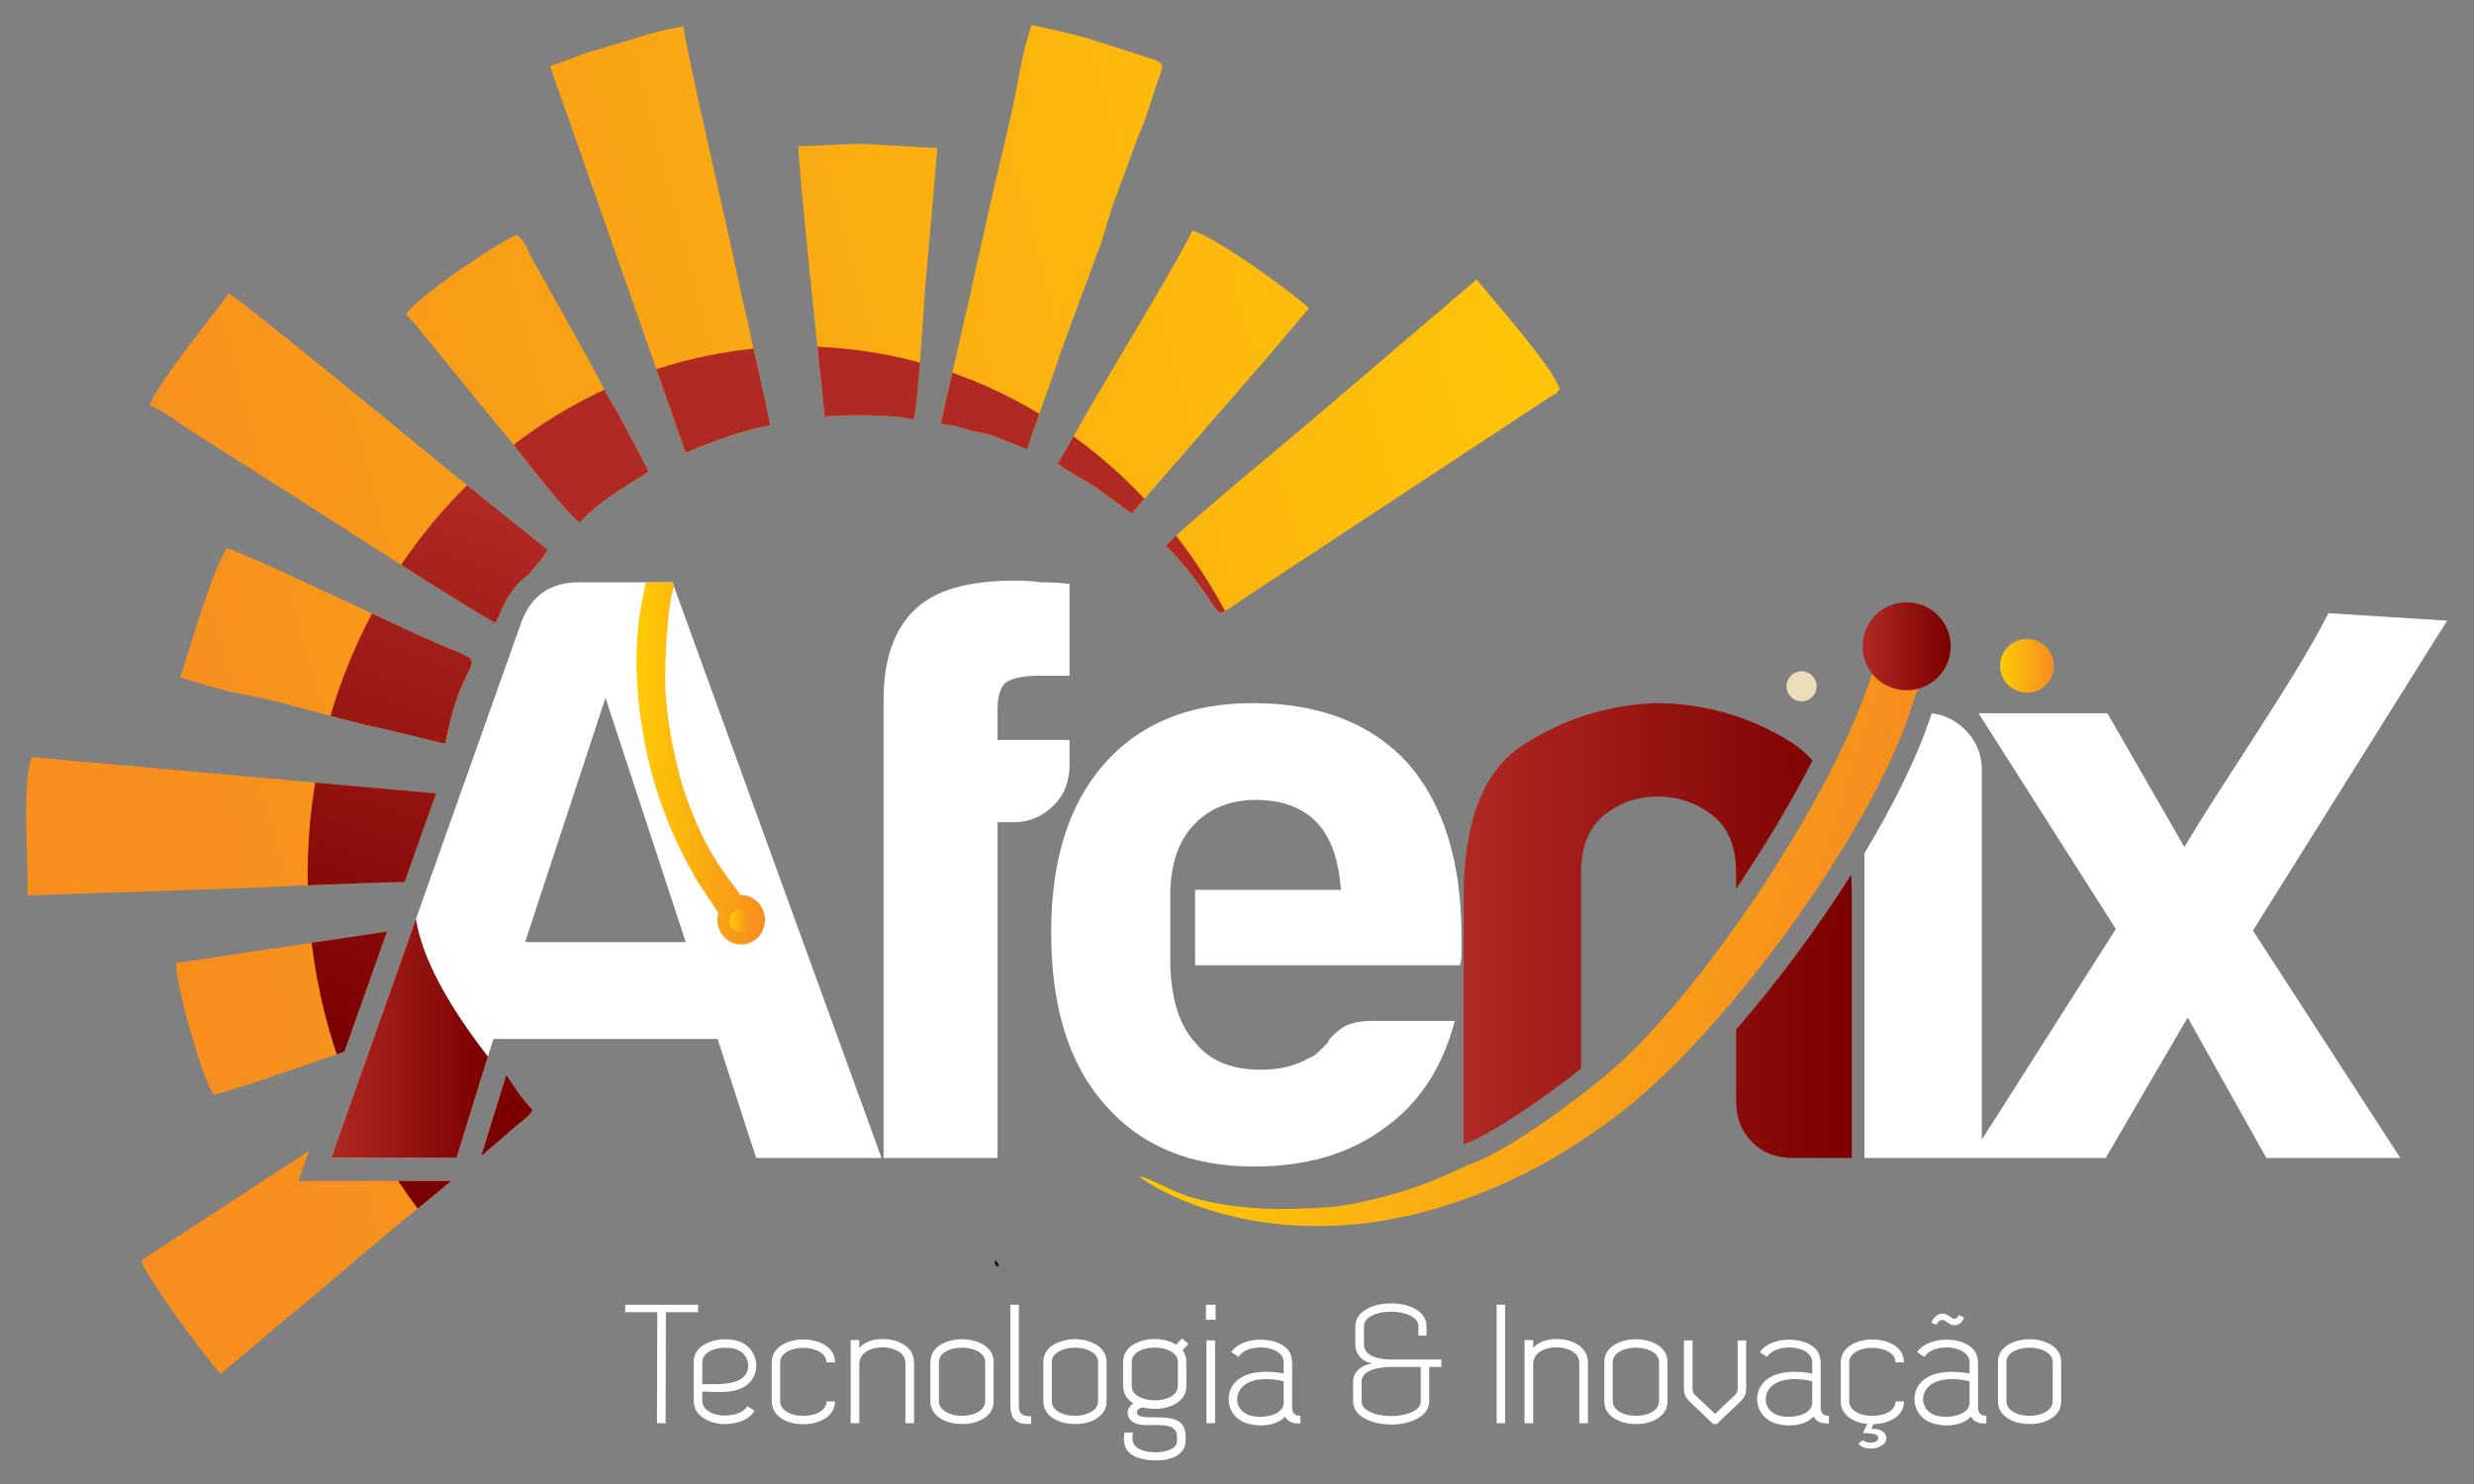 <?xml version="1.0" encoding="UTF-8"?>
<!DOCTYPE svg PUBLIC "-//W3C//DTD SVG 1.1//EN" "http://www.w3.org/Graphics/SVG/1.1/DTD/svg11.dtd">
<!-- Creator: CorelDRAW -->
<svg xmlns="http://www.w3.org/2000/svg" xml:space="preserve" width="205mm" height="123mm" version="1.1" style="shape-rendering:geometricPrecision; text-rendering:geometricPrecision; image-rendering:optimizeQuality; fill-rule:evenodd; clip-rule:evenodd"
viewBox="0 0 20500 12300"
 xmlns:xlink="http://www.w3.org/1999/xlink"
 xmlns:xodm="http://www.corel.com/coreldraw/odm/2003">
 <rect x="0" y="0" width="20500" height="12300" fill="#808080" stroke="none"/>
 <defs>
  <style type="text/css">
   <![CDATA[
    .fil2 {fill:none}
    .fil5 {fill:none;fill-rule:nonzero}
    .fil12 {fill:#EDDCB9}
    .fil9 {fill:#0D0D0D}
    .fil3 {fill:white;fill-rule:nonzero}
    .fil11 {fill:url(#id2)}
    .fil4 {fill:url(#id3)}
    .fil7 {fill:url(#id4)}
    .fil8 {fill:url(#id5)}
    .fil0 {fill:url(#id6)}
    .fil10 {fill:url(#id7);fill-rule:nonzero}
    .fil13 {fill:url(#id8);fill-rule:nonzero}
    .fil6 {fill:url(#id9);fill-rule:nonzero}
    .fil1 {fill:url(#id10);fill-rule:nonzero}
   ]]>
  </style>
    <clipPath id="id0">
     <path d="M8765.9 3842.98l280.95 -492.53c97.87,-169.71 792.48,-1318.44 832.06,-1441.26 218.97,70.57 831.07,515.3 967.7,645.09l-368.99 436.48c-128.78,143.95 -234.9,274.19 -363.69,418.15 -131.58,146.97 -241.41,281.2 -373.09,428.47l-363.22 418.6 -297.65 -217.85c-61.53,-41.1 -270.55,-153.75 -314.07,-195.15zm-2149.32 -2632.61c89.77,7.35 380.23,-24.27 569.58,-16.47l580.74 34.56 -98.25 1132.09c-12.68,142.14 -62.25,1008.1 -97.32,1116.86 -147.29,-43.81 -618.08,-43.24 -737.37,-22.11 -8.83,-49.97 -7.95,-90.41 -13.76,-141.24 -29.64,-264.61 -212.71,-1997.18 -203.62,-2103.69zm-2059.16 -663.66c91.7,-26.09 177.61,-65.27 275.37,-98.83l551.38 -167.66c100.12,-26.69 177.18,-45.04 279.01,-62.97 -3.58,71.5 345.43,1605.21 357.15,1654.59l136.1 626.65c14.44,73.06 31.63,125.42 45.99,198.75 56.47,284.2 128.35,546.93 178,827.71 -183.77,32.57 -365.89,96.72 -539.44,161.77 -56.72,21.24 -110.06,49.04 -159.97,63.35l-1123.59 -3203.36zm5105.9 3977.35c139.59,143.19 221.18,248.53 333.65,407 34.91,49.24 67.55,118.73 114.41,148.75 49.55,-14.14 124.1,-70.96 170.01,-102.09l2470.45 -1627.31c34.62,-22.6 56.54,-36.8 88.92,-58 53.54,-35.04 46.44,-12.08 83.03,-68.99 -63.58,-191.36 -540.32,-721.35 -687.38,-907.38l-1288.67 1099.83c-155.86,138.26 -1230.67,1018.82 -1284.42,1108.19zm-1116.45 -4317.69c-44.02,136.59 -77.36,272.07 -100.16,407 -50.52,295.34 -207.88,913.74 -276.27,1238.27 -29.82,141.48 -63.89,276.42 -90.36,401.95 -30.3,144.05 -63.45,290.23 -94.2,418.65l-190.31 838.56c69.27,16.22 76.46,5.16 165.06,33.11 86.92,27.41 123.24,35.48 187.21,46.37 104.03,17.69 236.17,90.7 363.41,131.71 95.07,-294.95 188.52,-520.83 280.79,-810.88l298.14 -806.22c50.23,-120.91 88.91,-280.51 131.83,-408.04l149.81 -401.63c51.4,-159.47 105.63,-263.59 149.63,-402.02 22.74,-71.43 44.88,-142.99 69.24,-213.89 37.69,-110.36 69.51,-141.16 -9.55,-178.8l-489.93 -157.92c-202.41,-65.23 -362.76,-94.12 -544.34,-136.22zm-5183.81 2404.78c51.48,-123.85 788.83,-620.4 919.24,-663.78 75.24,48.58 106.33,174.72 155.63,246.25l475.1 852.93c93.88,174.68 86.76,186.36 202.63,370.24l259.62 489.53c-40.87,32.43 -102.86,65.35 -156.04,100.2 -52.01,34.01 -95.57,60.7 -144.56,93.86 -57.07,38.44 -233.25,173.8 -267.27,230.32 -81.51,-33.86 -488.05,-564.65 -555.04,-649.19 -56.44,-71.09 -113.62,-134.2 -172.18,-208.1l-536.58 -658.45c-46.63,-54.24 -134.76,-174.17 -180.55,-203.81zm-2121.8 746.49c109.91,45.78 246.15,153.2 352.13,219.59l1070.25 681.48c89.54,59.88 1364.12,877.13 1444,904.7 7.6,-21.92 18.84,-45.9 32.77,-71.24l4.43 -12.47 1.03 -2.65c54.4,-139.88 136.44,-248.03 241.8,-322.24 74.2,-90.29 136.95,-165.21 150.24,-197.24l-654.01 -524.21c-106.66,-88.81 -214.73,-173.2 -323.53,-263.9 -156.2,-130.3 -1585.33,-1303.8 -1668.2,-1338.11 -26.35,63.86 -580.08,722.65 -650.91,926.29zm281.19 2167.62l-28.57 88.7c168,54.14 385.05,119.23 549.11,145.95 229.24,37.72 869.78,230.16 1086.19,268.92l558.34 135.26c33.73,-144.16 60,-289.82 125.93,-448.25 116.46,-279.24 175.61,-228.85 -122.84,-353.63 -378.76,-158.54 -1553.32,-736.24 -1812.19,-819.67 -126,209.88 -271.98,722.19 -355.97,982.72zm-1260.68 749.81l3351.7 300.92 -260.91 734.67c-454.2,7.98 -1343,51.74 -1435.86,54.13l-1486 50.05c-73.1,0.45 -144.86,9.86 -204.92,4.76 18.08,-213.63 -50.64,-875.74 35.99,-1144.53zm1197.68 1706.64l1747.32 -260.5 -353.41 995.16c-483.69,168.16 -973.43,337.72 -1083.34,357.12 -84.24,-106.52 -325.24,-938.75 -310.57,-1091.78zm-289.19 2465.91c37.82,132.59 528.48,804.2 658,937.13 217.81,-172.08 425.9,-364.03 643.7,-537.04l321.07 -269.83c299.34,-262.33 628.6,-527.35 945.43,-789.16l-1265.93 0 89.08 -250.84 -1391.35 909.74zm2818.02 -867.41c90.9,-76.84 179.73,-153.28 265.39,-229.13 58.32,-51.74 121.56,-86.7 159.83,-150.66 -89.61,-92.06 -156.14,-194.39 -217.3,-292.33l-207.92 672.12z"/>
    </clipPath>
    <clipPath id="id1" style="clip-rule:nonzero">
     <path d="M19889.34 9597.83l-1109.95 0 -652 -1164.36 -679.21 1164.36 -1122.97 0 1206.98 -1898.02 -1137.17 -1787.97 1067.36 0 637.8 1108.76c352.48,-593.57 896.62,-1355.48 1193.95,-1938.27l982.74 62.12 -1608.69 2568.38 1221.16 1885zm-3883.15 -3685.26c105.2,11.73 197.56,56.84 277.08,135.34 92.29,92.31 138.44,203.53 138.44,332.51l0 3217.41 -972.69 0 0 -2525.36c248.36,-412.6 446.57,-815.76 557.17,-1159.9zm-6309.1 1463.01l0 624.8c9.46,288.72 78.09,502.9 208.25,642.53 119.52,149.09 300.56,223.64 540.77,223.64 157.39,0 291.11,-33.12 402.32,-98.21 27.23,-8.28 53.26,-24.85 75.74,-48.52 23.66,-22.48 48.52,-48.51 76.92,-76.91 8.28,-27.21 43.78,-65.09 102.94,-111.24 60.35,-46.15 146.73,-69.81 256.78,-69.81l693.42 0c-101.77,388.12 -295.83,683.96 -582.19,887.48 -286.36,213 -647.27,319.49 -1081.54,319.49 -526.57,0 -939.55,-171.57 -1235.38,-513.56 -297,-332.49 -444.92,-808.19 -444.92,-1428.24 0,-591.65 143.18,-1053.16 430.74,-1385.64 297,-341.99 708.78,-513.56 1235.36,-513.56 554.97,0 984.51,165.65 1289.8,498.17 295.83,340.78 443.75,816.48 443.75,1425.87 0,36.69 0,68.64 0,95.85 0,28.4 0,46.15 0,55.63 0,46.13 -4.74,78.08 -14.21,97.03l-2192.9 0 0 -624.8 1208.4 0c-17.76,-248.49 -82.83,-433.08 -194.06,-552.6 -119.52,-128.98 -291.1,-192.87 -512.38,-192.87 -203.53,0 -370.37,63.89 -499.36,192.87 -116.17,115.12 -183.34,274.59 -203.15,477.49 -2.5,24.91 -4.11,50.08 -5.1,75.11zm-2375.44 2222.25l0 -3800.77c0,-332.52 87.56,-582.19 263.86,-749.04 166.86,-157.38 439.02,-235.48 818.86,-235.48 92.29,0 166.86,4.74 222.46,14.21 101.77,0 179.86,4.72 235.49,14.2l0 759.68 -249.7 0c-128.97,0 -222.45,18.93 -276.88,55.6 -46.16,37.88 -69.82,112.42 -69.82,224.84l0 252.05 596.4 0 0 208.27c0,139.62 -46.16,253.21 -138.46,340.78 -92.29,88.74 -198.79,132.53 -319.49,132.53l-138.45 0 0 2783.13 -944.27 0zm-2304.45 -3813.79l-666.2 2024.64 1331.22 0 -665.02 -2024.64zm-222.46 -957.29l777.44 0 1732.35 4771.08 -1038.94 0 -319.49 -986.87 -1857.79 0 -305.29 986.87 -1040.13 0 1580.89 -4451.59c82.84,-213 240.22,-319.49 470.96,-319.49z"/>
    </clipPath>
  <linearGradient id="id2" gradientUnits="userSpaceOnUse" x1="16572.86" y1="5555.68" x2="17003.08" y2="5555.68">
   <stop offset="0" style="stop-opacity:1; stop-color:#FFCB05"/>
   <stop offset="1" style="stop-opacity:1; stop-color:#F78E1E"/>
  </linearGradient>
  <linearGradient id="id3" gradientUnits="userSpaceOnUse" xlink:href="#id2" x1="5273.12" y1="6256.83" x2="6336.81" y2="6256.83">
  </linearGradient>
  <linearGradient id="id4" gradientUnits="userSpaceOnUse" xlink:href="#id2" x1="6043.63" y1="7628.92" x2="6222.7" y2="7628.92">
  </linearGradient>
  <linearGradient id="id5" gradientUnits="userSpaceOnUse" xlink:href="#id2" x1="10223.25" y1="7237.85" x2="14908.64" y2="8704.98">
  </linearGradient>
  <linearGradient id="id6" gradientUnits="userSpaceOnUse" x1="1152.1" y1="5576.72" x2="13880.63" y2="2256.24">
   <stop offset="0" style="stop-opacity:1; stop-color:#F78E1E"/>
   <stop offset="1" style="stop-opacity:1; stop-color:#FFCB05"/>
  </linearGradient>
  <linearGradient id="id7" gradientUnits="userSpaceOnUse" x1="15433.94" y1="5356.72" x2="16163.85" y2="5356.72">
   <stop offset="0" style="stop-opacity:1; stop-color:#B12923"/>
   <stop offset="1" style="stop-opacity:1; stop-color:#7A0000"/>
  </linearGradient>
  <linearGradient id="id8" gradientUnits="userSpaceOnUse" xlink:href="#id7" x1="2742.89" y1="8607.49" x2="4042.93" y2="8607.49">
  </linearGradient>
  <linearGradient id="id9" gradientUnits="userSpaceOnUse" xlink:href="#id7" x1="12128.13" y1="7712.83" x2="15344.36" y2="7712.83">
  </linearGradient>
  <linearGradient id="id10" gradientUnits="userSpaceOnUse" x1="4745.4" y1="9344.09" x2="6228.75" y2="4855.26">
   <stop offset="0" style="stop-opacity:1; stop-color:#7A0000"/>
   <stop offset="1" style="stop-opacity:1; stop-color:#B12923"/>
  </linearGradient>
 </defs>
 <g id="Camada_x0020_1">
  <g id="_2284402193792">
   <path class="fil0" d="M8765.9 3842.98l280.95 -492.53c97.87,-169.71 792.48,-1318.44 832.06,-1441.26 218.97,70.57 831.07,515.3 967.7,645.09l-368.99 436.48c-128.78,143.95 -234.9,274.19 -363.69,418.15 -131.58,146.97 -241.41,281.2 -373.09,428.47l-363.22 418.6 -297.65 -217.85c-61.53,-41.1 -270.55,-153.75 -314.07,-195.15zm-2149.32 -2632.61c89.77,7.35 380.23,-24.27 569.58,-16.47l580.74 34.56 -98.25 1132.09c-12.68,142.14 -62.25,1008.1 -97.32,1116.86 -147.29,-43.81 -618.08,-43.24 -737.37,-22.11 -8.83,-49.97 -7.95,-90.41 -13.76,-141.24 -29.64,-264.61 -212.71,-1997.18 -203.62,-2103.69zm-2059.16 -663.66c91.7,-26.09 177.61,-65.27 275.37,-98.83l551.38 -167.66c100.12,-26.69 177.18,-45.04 279.01,-62.97 -3.58,71.5 345.43,1605.21 357.15,1654.59l136.1 626.65c14.44,73.06 31.63,125.42 45.99,198.75 56.47,284.2 128.35,546.93 178,827.71 -183.77,32.57 -365.89,96.72 -539.44,161.77 -56.72,21.24 -110.06,49.04 -159.97,63.35l-1123.59 -3203.36zm5105.9 3977.35c139.59,143.19 221.18,248.53 333.65,407 34.91,49.24 67.55,118.73 114.41,148.75 49.55,-14.14 124.1,-70.96 170.01,-102.09l2470.45 -1627.31c34.62,-22.6 56.54,-36.8 88.92,-58 53.54,-35.04 46.44,-12.08 83.03,-68.99 -63.58,-191.36 -540.32,-721.35 -687.38,-907.38l-1288.67 1099.83c-155.86,138.26 -1230.67,1018.82 -1284.42,1108.19zm-1116.45 -4317.69c-44.02,136.59 -77.36,272.07 -100.16,407 -50.52,295.34 -207.88,913.74 -276.27,1238.27 -29.82,141.48 -63.89,276.42 -90.36,401.95 -30.3,144.05 -63.45,290.23 -94.2,418.65l-190.31 838.56c69.27,16.22 76.46,5.16 165.06,33.11 86.92,27.41 123.24,35.48 187.21,46.37 104.03,17.69 236.17,90.7 363.41,131.71 95.07,-294.95 188.52,-520.83 280.79,-810.88l298.14 -806.22c50.23,-120.91 88.91,-280.51 131.83,-408.04l149.81 -401.63c51.4,-159.47 105.63,-263.59 149.63,-402.02 22.74,-71.43 44.88,-142.99 69.24,-213.89 37.69,-110.36 69.51,-141.16 -9.55,-178.8l-489.93 -157.92c-202.41,-65.23 -362.76,-94.12 -544.34,-136.22zm-5183.81 2404.78c51.48,-123.85 788.83,-620.4 919.24,-663.78 75.24,48.58 106.33,174.72 155.63,246.25l475.1 852.93c93.88,174.68 86.76,186.36 202.63,370.24l259.62 489.53c-40.87,32.43 -102.86,65.35 -156.04,100.2 -52.01,34.01 -95.57,60.7 -144.56,93.86 -57.07,38.44 -233.25,173.8 -267.27,230.32 -81.51,-33.86 -488.05,-564.65 -555.04,-649.19 -56.44,-71.09 -113.62,-134.2 -172.18,-208.1l-536.58 -658.45c-46.63,-54.24 -134.76,-174.17 -180.55,-203.81zm-2121.8 746.49c109.91,45.78 246.15,153.2 352.13,219.59l1070.25 681.48c89.54,59.88 1364.12,877.13 1444,904.7 7.6,-21.92 18.84,-45.9 32.77,-71.24l4.43 -12.47 1.03 -2.65c54.4,-139.88 136.44,-248.03 241.8,-322.24 74.2,-90.29 136.95,-165.21 150.24,-197.24l-654.01 -524.21c-106.66,-88.81 -214.73,-173.2 -323.53,-263.9 -156.2,-130.3 -1585.33,-1303.8 -1668.2,-1338.11 -26.35,63.86 -580.08,722.65 -650.91,926.29zm281.19 2167.62l-28.57 88.7c168,54.14 385.05,119.23 549.11,145.95 229.24,37.72 869.78,230.16 1086.19,268.92l558.34 135.26c33.73,-144.16 60,-289.82 125.93,-448.25 116.46,-279.24 175.61,-228.85 -122.84,-353.63 -378.76,-158.54 -1553.32,-736.24 -1812.19,-819.67 -126,209.88 -271.98,722.19 -355.97,982.72zm-1260.68 749.81l3351.7 300.92 -260.91 734.67c-454.2,7.98 -1343,51.74 -1435.86,54.13l-1486 50.05c-73.1,0.45 -144.86,9.86 -204.92,4.76 18.08,-213.63 -50.64,-875.74 35.99,-1144.53zm1197.68 1706.64l1747.32 -260.5 -353.41 995.16c-483.69,168.16 -973.43,337.72 -1083.34,357.12 -84.24,-106.52 -325.24,-938.75 -310.57,-1091.78zm-289.19 2465.91c37.82,132.59 528.48,804.2 658,937.13 217.81,-172.08 425.9,-364.03 643.7,-537.04l321.07 -269.83c299.34,-262.33 628.6,-527.35 945.43,-789.16l-1265.93 0 89.08 -250.84 -1391.35 909.74zm2818.02 -867.41c90.9,-76.84 179.73,-153.28 265.39,-229.13 58.32,-51.74 121.56,-86.7 159.83,-150.66 -89.61,-92.06 -156.14,-194.39 -217.3,-292.33l-207.92 672.12z"/>
   <g style="clip-path:url(#id0)">
    <g>
     <ellipse class="fil1" cx="6622.27" cy="7252.97" rx="4073.41" ry="4382"/>
    </g>
   </g>
   <path class="fil2" d="M8765.9 3842.98l280.95 -492.53c97.87,-169.71 792.48,-1318.44 832.06,-1441.26 218.97,70.57 831.07,515.3 967.7,645.09l-368.99 436.48c-128.78,143.95 -234.9,274.19 -363.69,418.15 -131.58,146.97 -241.41,281.2 -373.09,428.47l-363.22 418.6 -297.65 -217.85c-61.53,-41.1 -270.55,-153.75 -314.07,-195.15zm-2149.32 -2632.61c89.77,7.35 380.23,-24.27 569.58,-16.47l580.74 34.56 -98.25 1132.09c-12.68,142.14 -62.25,1008.1 -97.32,1116.86 -147.29,-43.81 -618.08,-43.24 -737.37,-22.11 -8.83,-49.97 -7.95,-90.41 -13.76,-141.24 -29.64,-264.61 -212.71,-1997.18 -203.62,-2103.69zm-2059.16 -663.66c91.7,-26.09 177.61,-65.27 275.37,-98.83l551.38 -167.66c100.12,-26.69 177.18,-45.04 279.01,-62.97 -3.58,71.5 345.43,1605.21 357.15,1654.59l136.1 626.65c14.44,73.06 31.63,125.42 45.99,198.75 56.47,284.2 128.35,546.93 178,827.71 -183.77,32.57 -365.89,96.72 -539.44,161.77 -56.72,21.24 -110.06,49.04 -159.97,63.35l-1123.59 -3203.36zm5105.9 3977.35c139.59,143.19 221.18,248.53 333.65,407 34.91,49.24 67.55,118.73 114.41,148.75 49.55,-14.14 124.1,-70.96 170.01,-102.09l2470.45 -1627.31c34.62,-22.6 56.54,-36.8 88.92,-58 53.54,-35.04 46.44,-12.08 83.03,-68.99 -63.58,-191.36 -540.32,-721.35 -687.38,-907.38l-1288.67 1099.83c-155.86,138.26 -1230.67,1018.82 -1284.42,1108.19zm-1116.45 -4317.69c-44.02,136.59 -77.36,272.07 -100.16,407 -50.52,295.34 -207.88,913.74 -276.27,1238.27 -29.82,141.48 -63.89,276.42 -90.36,401.95 -30.3,144.05 -63.45,290.23 -94.2,418.65l-190.31 838.56c69.27,16.22 76.46,5.16 165.06,33.11 86.92,27.41 123.24,35.48 187.21,46.37 104.03,17.69 236.17,90.7 363.41,131.71 95.07,-294.95 188.52,-520.83 280.79,-810.88l298.14 -806.22c50.23,-120.91 88.91,-280.51 131.83,-408.04l149.81 -401.63c51.4,-159.47 105.63,-263.59 149.63,-402.02 22.74,-71.43 44.88,-142.99 69.24,-213.89 37.69,-110.36 69.51,-141.16 -9.55,-178.8l-489.93 -157.92c-202.41,-65.23 -362.76,-94.12 -544.34,-136.22zm-5183.81 2404.78c51.48,-123.85 788.83,-620.4 919.24,-663.78 75.24,48.58 106.33,174.72 155.63,246.25l475.1 852.93c93.88,174.68 86.76,186.36 202.63,370.24l259.62 489.53c-40.87,32.43 -102.86,65.35 -156.04,100.2 -52.01,34.01 -95.57,60.7 -144.56,93.86 -57.07,38.44 -233.25,173.8 -267.27,230.32 -81.51,-33.86 -488.05,-564.65 -555.04,-649.19 -56.44,-71.09 -113.62,-134.2 -172.18,-208.1l-536.58 -658.45c-46.63,-54.24 -134.76,-174.17 -180.55,-203.81zm-2121.8 746.49c109.91,45.78 246.15,153.2 352.13,219.59l1070.25 681.48c89.54,59.88 1364.12,877.13 1444,904.7 7.6,-21.92 18.84,-45.9 32.77,-71.24l4.43 -12.47 1.03 -2.65c54.4,-139.88 136.44,-248.03 241.8,-322.24 74.2,-90.29 136.95,-165.21 150.24,-197.24l-654.01 -524.21c-106.66,-88.81 -214.73,-173.2 -323.53,-263.9 -156.2,-130.3 -1585.33,-1303.8 -1668.2,-1338.11 -26.35,63.86 -580.08,722.65 -650.91,926.29zm281.19 2167.62l-28.57 88.7c168,54.14 385.05,119.23 549.11,145.95 229.24,37.72 869.78,230.16 1086.19,268.92l558.34 135.26c33.73,-144.16 60,-289.82 125.93,-448.25 116.46,-279.24 175.61,-228.85 -122.84,-353.63 -378.76,-158.54 -1553.32,-736.24 -1812.19,-819.67 -126,209.88 -271.98,722.19 -355.97,982.72zm-1260.68 749.81l3351.7 300.92 -260.91 734.67c-454.2,7.98 -1343,51.74 -1435.86,54.13l-1486 50.05c-73.1,0.45 -144.86,9.86 -204.92,4.76 18.08,-213.63 -50.64,-875.74 35.99,-1144.53zm1197.68 1706.64l1747.32 -260.5 -353.41 995.16c-483.69,168.16 -973.43,337.72 -1083.34,357.12 -84.24,-106.52 -325.24,-938.75 -310.57,-1091.78zm-289.19 2465.91c37.82,132.59 528.48,804.2 658,937.13 217.81,-172.08 425.9,-364.03 643.7,-537.04l321.07 -269.83c299.34,-262.33 628.6,-527.35 945.43,-789.16l-1265.93 0 89.08 -250.84 -1391.35 909.74zm2818.02 -867.41c90.9,-76.84 179.73,-153.28 265.39,-229.13 58.32,-51.74 121.56,-86.7 159.83,-150.66 -89.61,-92.06 -156.14,-194.39 -217.3,-292.33l-207.92 672.12z"/>
   <path class="fil3" d="M19889.34 9597.83l-1109.95 0 -652 -1164.36 -679.21 1164.36 -1122.97 0 1206.98 -1898.02 -1137.17 -1787.97 1067.36 0 637.8 1108.76c352.48,-593.57 896.62,-1355.48 1193.95,-1938.27l982.74 62.12 -1608.69 2568.38 1221.16 1885zm-3883.15 -3685.26c105.2,11.73 197.56,56.84 277.08,135.34 92.29,92.31 138.44,203.53 138.44,332.51l0 3217.41 -972.69 0 0 -2525.36c248.36,-412.6 446.57,-815.76 557.17,-1159.9zm-6309.1 1463.01l0 624.8c9.46,288.72 78.09,502.9 208.25,642.53 119.52,149.09 300.56,223.64 540.77,223.64 157.39,0 291.11,-33.12 402.32,-98.21 27.23,-8.28 53.26,-24.85 75.74,-48.52 23.66,-22.48 48.52,-48.51 76.92,-76.91 8.28,-27.21 43.78,-65.09 102.94,-111.24 60.35,-46.15 146.73,-69.81 256.78,-69.81l693.42 0c-101.77,388.12 -295.83,683.96 -582.19,887.48 -286.36,213 -647.27,319.49 -1081.54,319.49 -526.57,0 -939.55,-171.57 -1235.38,-513.56 -297,-332.49 -444.92,-808.19 -444.92,-1428.24 0,-591.65 143.18,-1053.16 430.74,-1385.64 297,-341.99 708.78,-513.56 1235.36,-513.56 554.97,0 984.51,165.65 1289.8,498.17 295.83,340.78 443.75,816.48 443.75,1425.87 0,36.69 0,68.64 0,95.85 0,28.4 0,46.15 0,55.63 0,46.13 -4.74,78.08 -14.21,97.03l-2192.9 0 0 -624.8 1208.4 0c-17.76,-248.49 -82.83,-433.08 -194.06,-552.6 -119.52,-128.98 -291.1,-192.87 -512.38,-192.87 -203.53,0 -370.37,63.89 -499.36,192.87 -116.17,115.12 -183.34,274.59 -203.15,477.49 -2.5,24.91 -4.11,50.08 -5.1,75.11zm-2375.44 2222.25l0 -3800.77c0,-332.52 87.56,-582.19 263.86,-749.04 166.86,-157.38 439.02,-235.48 818.86,-235.48 92.29,0 166.86,4.74 222.46,14.21 101.77,0 179.86,4.72 235.49,14.2l0 759.68 -249.7 0c-128.97,0 -222.45,18.93 -276.88,55.6 -46.16,37.88 -69.82,112.42 -69.82,224.84l0 252.05 596.4 0 0 208.27c0,139.62 -46.16,253.21 -138.46,340.78 -92.29,88.74 -198.79,132.53 -319.49,132.53l-138.45 0 0 2783.13 -944.27 0zm-2304.45 -3813.79l-666.2 2024.64 1331.22 0 -665.02 -2024.64zm-222.46 -957.29l777.44 0 1732.35 4771.08 -1038.94 0 -319.49 -986.87 -1857.79 0 -305.29 986.87 -1040.13 0 1580.89 -4451.59c82.84,-213 240.22,-319.49 470.96,-319.49z"/>
   <g style="clip-path:url(#id1)">
    <g>
     <path id="_1" class="fil4" d="M6136.42 7419.01c-7.07,-9.51 -14.74,-19.95 -23.34,-31.31 -68.76,-92.71 -125.86,-168.84 -187.87,-267.38 -106.53,-170.07 -220.11,-430.08 -281.5,-648.34 -66.61,-236.06 -123.4,-538.75 -130.47,-779.72 -6.45,-218.88 18.42,-723.86 79.81,-851.56 -39.91,-19.34 -188.18,-74.9 -237.29,-79.19 -1.84,82.57 -27.94,167.6 -42.67,254.18 -52.49,308.52 -48.5,583.57 -11.36,888.08 63.54,519.11 229.92,979.88 477.97,1401.98l172.83 260.62c-5.22,18.11 -7.98,37.46 -7.98,57.41 0,113.28 88.11,204.76 197.08,204.76 108.66,0 197.07,-91.79 197.07,-204.76 0,-113.27 -88.11,-204.76 -197.07,-204.76 -1.84,-0.01 -3.68,-0.01 -5.21,-0.01l0 0z"/>
    </g>
   </g>
   <path class="fil5" d="M19889.34 9597.83l-1109.95 0 -652 -1164.36 -679.21 1164.36 -1122.97 0 1206.98 -1898.02 -1137.17 -1787.97 1067.36 0 637.8 1108.76c352.48,-593.57 896.62,-1355.48 1193.95,-1938.27l982.74 62.12 -1608.69 2568.38 1221.16 1885zm-3883.15 -3685.26c105.2,11.73 197.56,56.84 277.08,135.34 92.29,92.31 138.44,203.53 138.44,332.51l0 3217.41 -972.69 0 0 -2525.36c248.36,-412.6 446.57,-815.76 557.17,-1159.9zm-6309.1 1463.01l0 624.8c9.46,288.72 78.09,502.9 208.25,642.53 119.52,149.09 300.56,223.64 540.77,223.64 157.39,0 291.11,-33.12 402.32,-98.21 27.23,-8.28 53.26,-24.85 75.74,-48.52 23.66,-22.48 48.52,-48.51 76.92,-76.91 8.28,-27.21 43.78,-65.09 102.94,-111.24 60.35,-46.15 146.73,-69.81 256.78,-69.81l693.42 0c-101.77,388.12 -295.83,683.96 -582.19,887.48 -286.36,213 -647.27,319.49 -1081.54,319.49 -526.57,0 -939.55,-171.57 -1235.38,-513.56 -297,-332.49 -444.92,-808.19 -444.92,-1428.24 0,-591.65 143.18,-1053.16 430.74,-1385.64 297,-341.99 708.78,-513.56 1235.36,-513.56 554.97,0 984.51,165.65 1289.8,498.17 295.83,340.78 443.75,816.48 443.75,1425.87 0,36.69 0,68.64 0,95.85 0,28.4 0,46.15 0,55.63 0,46.13 -4.74,78.08 -14.21,97.03l-2192.9 0 0 -624.8 1208.4 0c-17.76,-248.49 -82.83,-433.08 -194.06,-552.6 -119.52,-128.98 -291.1,-192.87 -512.38,-192.87 -203.53,0 -370.37,63.89 -499.36,192.87 -116.17,115.12 -183.34,274.59 -203.15,477.49 -2.5,24.91 -4.11,50.08 -5.1,75.11zm-2375.44 2222.25l0 -3800.77c0,-332.52 87.56,-582.19 263.86,-749.04 166.86,-157.38 439.02,-235.48 818.86,-235.48 92.29,0 166.86,4.74 222.46,14.21 101.77,0 179.86,4.72 235.49,14.2l0 759.68 -249.7 0c-128.97,0 -222.45,18.93 -276.88,55.6 -46.16,37.88 -69.82,112.42 -69.82,224.84l0 252.05 596.4 0 0 208.27c0,139.62 -46.16,253.21 -138.46,340.78 -92.29,88.74 -198.79,132.53 -319.49,132.53l-138.45 0 0 2783.13 -944.27 0zm-2304.45 -3813.79l-666.2 2024.64 1331.22 0 -665.02 -2024.64zm-222.46 -957.29l777.44 0 1732.35 4771.08 -1038.94 0 -319.49 -986.87 -1857.79 0 -305.29 986.87 -1040.13 0 1580.89 -4451.59c82.84,-213 240.22,-319.49 470.96,-319.49z"/>
   <path class="fil6" d="M15344.36 9597.83l-486.34 0c-138.45,0 -252.05,-43.78 -339.61,-131.35 -88.74,-88.75 -132.53,-201.16 -132.53,-340.78l0 -593.49c338.71,-388.97 671.93,-836.81 953.45,-1281.98 3.33,59.78 5.03,121.66 5.03,185.71l0 2161.89zm-958.48 -2231.52l0 -126.8c0,-221.28 -66.26,-383.4 -199.98,-485.17 -133.7,-101.76 -284,-152.64 -449.65,-152.64 -165.66,0 -312.4,50.88 -441.38,152.64 -128.98,101.77 -194.06,263.89 -194.06,485.17l0 1617.69c-113.14,90.63 -231.09,177.21 -343.82,257 -112.39,79.54 -227.62,156.71 -345.88,227.27 -84.64,50.5 -180.85,105.14 -273.4,139.38l-9.58 3.6 0 -2048.51c0,-628.35 164.48,-1049.6 492.25,-1261.41 327.78,-213 691.06,-327.77 1088.65,-346.7 405.88,0 780.98,106.49 1122.96,318.31 69.42,43.23 131.76,95.38 187.04,156.47 -177.54,348.27 -397.62,715.53 -633.15,1063.7z"/>
   <path class="fil7" d="M6133.37 7537.92c49.73,0 89.64,41.75 89.64,93.32 0,51.57 -40.21,93.32 -89.64,93.32 -49.43,0 -89.64,-41.75 -89.64,-93.32 0,-51.57 39.91,-93.32 89.64,-93.32l0 0z"/>
   <path class="fil8" d="M9440.78 9746.33c2.98,3.83 10.28,4.18 10.58,10.39 1.11,18.04 1078.91,786.9 2747.14,160.24 441.08,-165.56 768.61,-358.93 1140.82,-626.15 888.21,-638.02 2191.2,-2388.57 2518.35,-3486.53 86.25,-289.83 159.6,-43.31 268.76,-391.92 72.56,-231.73 -225.04,-502.8 -492.08,-367.03 -63.86,32.43 -127.41,93.6 -156.03,185 -83.57,266.89 54.98,287.74 37.55,343.41 -309.87,989.58 -1322.81,2506.28 -2052.43,3199.43 -264.54,251.07 -929.58,746.67 -1265.37,870.86 -104.06,38.51 -235.54,112.18 -466.56,194.56 -172.47,61.8 -505.47,148.29 -688.21,163.76 -382.24,32.14 -797.41,31.78 -1180.37,-80.73 -127.78,-37.77 -295.89,-135.76 -422.15,-175.29z"/>
   <path class="fil9" d="M8244.51 10472.91c4.29,22.71 43.59,43.28 26.71,3.99 -7.06,-16.58 -36.23,-55.27 -26.71,-3.99z"/>
   <circle class="fil10" cx="15798.9" cy="5356.72" r="364.95"/>
   <path class="fil3" d="M5180.45 10875.91l266.1 0 -2.81 920.14 71.44 0 2.79 -920.14 266.1 0 0 -61.62 -603.62 0 0 61.62zm638.63 413.16c0,-54.63 47.62,-91.04 107.84,-107.84 53.22,-14.01 113.44,-14.01 166.66,0 124.64,35.01 147.04,203.07 28,259.1 -93.83,44.81 -242.28,29.4 -302.5,32.2l0 -183.46zm0 245.08c93.84,0 238.09,19.62 336.12,-33.61 169.46,-89.63 138.65,-331.92 -43.42,-386.54 -65.82,-18.2 -137.24,-18.2 -203.08,0 -91.02,25.22 -161.05,82.64 -161.05,175.07l0 310.91c0,39.21 8.41,74.22 30.82,106.43 36.41,49.03 100.83,81.24 172.25,92.44 42.02,7 79.83,5.6 121.85,-1.4 71.42,-11.2 140.05,-39.22 180.66,-105.04l-60.21 -36.41 0 0 0 0c-30.81,43.42 -78.43,64.43 -130.25,71.42 -37.82,7.01 -72.83,7.01 -110.65,0 -49.01,-8.4 -92.43,-30.81 -116.24,-63.02 -12.6,-18.2 -16.8,-36.41 -16.8,-58.82l0 -71.43zm1029.38 81.24c0,56.02 -47.62,92.43 -107.85,109.24l-1.39 0c-51.82,14 -114.85,14 -166.66,0 -53.23,-15.41 -107.84,-49.03 -107.84,-112.05l0 -319.31c0,-63.02 56.02,-96.63 107.84,-110.64l0 0c26.61,-7 54.61,-11.21 84.03,-11.21 28,0 57.41,4.21 82.63,11.21 61.62,16.8 109.24,53.22 109.24,109.24l70.02 0c0,-93.84 -70.02,-151.26 -159.66,-176.47 -33.62,-8.4 -68.63,-14 -102.23,-14 -35.02,0 -70.03,5.6 -102.25,14l0 0c-85.42,23.82 -159.65,81.24 -159.65,176.47l0 320.71c0,96.64 72.82,155.46 159.65,179.27 65.84,16.81 138.66,16.81 204.48,0l0 -1.4c89.64,-23.81 159.66,-82.63 159.66,-175.06l-70.02 0zm725.46 180.66l0 -499.98c0,-137.25 -133.06,-198.87 -263.31,-197.48 -65.82,0 -138.64,16.81 -190.46,72.83l0 -64.42 -71.42 0 0 689.05 71.42 0 0 -490.17c0,-95.24 96.63,-138.66 191.87,-138.66 95.24,0 190.46,44.82 190.46,127.45l0 501.38 71.44 0zm495.77 -77.03c-49.02,16.81 -102.23,19.61 -154.05,11.21 -72.83,-12.61 -135.85,-53.22 -135.85,-116.25l0 -324.91c0,-56.02 47.62,-91.04 107.83,-107.84 26.62,-7 54.62,-11.2 84.04,-11.2 29.4,0 57.42,4.2 84.03,11.2 60.22,16.8 107.84,53.21 107.84,107.84l0 0 0 324.91c0,50.42 -40.62,86.83 -93.84,105.04zm163.86 -429.95l0 0c0,-92.43 -70.02,-151.26 -159.66,-175.07 -32.21,-9.8 -67.22,-14 -102.23,-14 -35.01,0 -68.63,4.2 -102.24,14 -89.63,23.81 -159.66,82.64 -159.66,175.07l0 324.91c0,105.04 89.63,165.26 194.67,183.47 63.03,9.81 127.44,7 187.67,-12.61 81.23,-28 141.45,-84.03 141.45,-170.86l0 -324.91zm310.91 449.56c-72.83,0 -102.24,-16.81 -102.24,-89.64l0 -834.7 -70.03 0 0 833.31c0,124.65 57.42,161.06 172.27,154.05l0 -63.02zm460.76 -19.61c-49.02,16.81 -102.23,19.61 -154.05,11.21 -72.83,-12.61 -135.85,-53.22 -135.85,-116.25l0 -324.91c0,-56.02 47.62,-91.04 107.84,-107.84 26.61,-7 54.61,-11.2 84.03,-11.2 29.4,0 57.42,4.2 84.03,11.2 60.22,16.8 107.84,53.21 107.84,107.84l0 0 0 324.91c0,50.42 -40.62,86.83 -93.84,105.04zm163.86 -429.95l0 0c0,-92.43 -70.02,-151.26 -159.66,-175.07 -32.21,-9.8 -67.22,-14 -102.23,-14 -35.01,0 -68.63,4.2 -102.24,14 -89.63,23.81 -159.66,82.64 -159.66,175.07l0 324.91c0,105.04 89.63,165.26 194.67,183.47 63.03,9.81 127.45,7 187.67,-12.61 81.23,-28 141.45,-84.03 141.45,-170.86l0 -324.91zm497.17 302.5c-22.41,7.01 -46.21,11.21 -71.42,14.01 -25.21,1.4 -50.41,1.4 -74.23,-2.8l0 0c-77.03,-11.21 -142.85,-49.01 -142.85,-114.85l0 -200.26c0,-54.62 46.22,-91.03 107.84,-107.84 25.21,-7.01 53.22,-9.8 82.63,-9.8 29.41,0 57.42,2.79 84.03,9.8 60.22,16.81 107.84,53.22 107.84,107.84l0 0 0 200.26c0,50.43 -40.61,85.44 -93.84,103.64zm79.84 -446.75c-22.41,-14.01 -47.62,-25.22 -75.64,-32.21 -32.2,-9.81 -67.22,-14.02 -102.23,-14.02 -33.62,0 -68.63,4.21 -102.23,14.02 -89.64,23.8 -159.67,82.63 -159.67,175.06l0 200.26c0,64.43 33.62,113.46 85.44,144.27 -5.61,2.79 -11.21,6.99 -15.41,11.19 -60.22,50.43 -36.41,147.06 67.22,163.87 110.65,18.2 309.51,-36.42 309.51,102.23l0 0 0 25.21c0,50.42 -26.61,70.03 -79.82,88.23 -49.02,16.81 -131.65,21.01 -196.07,1.4 -49.02,-15.4 -88.23,-39.21 -92.44,-88.23 -2.8,-19.6 -1.39,-43.42 4.21,-63.02l-70.03 0c-7.01,21 -7.01,44.82 -5.6,67.22 5.6,88.23 67.22,133.06 149.85,151.26 37.82,9.8 77.03,12.61 116.25,12.61 37.81,0 78.43,-2.81 113.44,-14.02 79.83,-22.4 131.65,-68.61 131.65,-155.45l0 -25.21 0 0c0,-211.47 -228.29,-145.65 -362.73,-168.05 -64.43,-11.21 -47.62,-75.64 11.19,-75.64 11.21,2.81 23.82,5.61 36.41,7.01l1.41 0c29.41,4.2 60.22,5.6 89.63,2.79 30.81,-1.4 60.22,-8.39 88.24,-16.8 81.22,-28.01 141.45,-84.03 141.45,-170.87l0 -200.26 0 0c0,-37.82 -11.21,-70.02 -30.82,-96.63l49.02 -51.82 -53.22 -46.22 -49.01 51.82zm246.48 -205.88l79.82 0 0 -124.65 -79.82 0 0 124.65zm4.2 857.11l71.42 0 0 -686.25 -71.42 0 0 686.25zm640.02 -411.75c-138.64,-26.6 -277.29,-18.2 -364.13,40.62 -142.85,93.82 -120.43,323.51 70.03,375.33 33.61,8.41 68.63,14 102.23,14 68.63,0 144.25,-14 204.48,-72.81 21.01,43.4 67.23,60.21 126.04,56.01l0 -63.02c-35.01,0 -68.61,-14 -68.61,-65.82l0 -368.33c0,-37.82 -7.01,-72.83 -29.42,-105.04 -92.43,-127.46 -392.14,-120.45 -474.77,12.59l60.22 37.82c29.42,-43.42 78.43,-64.42 128.84,-72.83 39.22,-5.6 72.83,-6.99 110.65,0 50.41,9.81 93.83,30.81 117.64,64.43 12.6,16.8 16.8,36.42 16.8,57.42l0 89.63zm0 240.89c0,89.64 -119.04,117.64 -191.87,117.64 -29.4,0 -57.42,-2.8 -82.62,-9.8 -134.45,-37.82 -142.85,-189.07 -44.82,-257.69 79.83,-56.02 215.68,-53.23 319.31,-26.61l0 176.46zm1183.43 -631.63c0,-127.45 -144.25,-190.47 -292.71,-190.47 -148.45,0 -296.91,63.02 -296.91,190.47 0,47.62 0,102.24 0,152.65 0,72.83 51.82,138.66 141.46,154.07 -81.23,12.59 -159.66,61.62 -159.66,151.24 0,50.43 0,116.25 0,165.27 0,127.44 166.66,190.47 315.11,190.47 148.46,0 315.11,-63.03 315.11,-190.47l0 -287.11 100.84 0 0 -61.62 -415.95 0c-113.44,0 -225.47,-33.62 -225.47,-121.85 0,-50.41 0,-105.03 0,-152.65 0,-81.23 112.03,-121.85 225.47,-121.85 112.05,0 225.49,40.62 225.49,121.85l0 75.63 67.22 0 0 -75.63zm-47.62 336.12l0 287.11c0,79.82 -133.04,120.44 -245.09,120.44 -113.44,0 -245.09,-40.62 -245.09,-120.44 0,-49.02 0,-114.84 0,-165.27 0,-105.03 168.07,-121.84 245.09,-121.84l245.09 0zm628.83 -515.39c0,327.72 0,654.04 0,981.76l70.02 0 0 -981.76 -70.02 0zm756.29 981.76l0 -499.98c0,-137.25 -133.06,-198.87 -263.31,-197.48 -65.82,0 -138.65,16.81 -190.46,72.83l0 -64.42 -71.43 0 0 689.05 71.43 0 0 -490.17c0,-95.24 96.63,-138.66 191.87,-138.66 95.23,0 190.46,44.82 190.46,127.45l0 501.38 71.44 0zm495.77 -77.03c-49.02,16.81 -102.23,19.61 -154.05,11.21 -72.83,-12.61 -135.85,-53.22 -135.85,-116.25l0 -324.91c0,-56.02 47.62,-91.04 107.83,-107.84 26.61,-7 54.62,-11.2 84.04,-11.2 29.4,0 57.42,4.2 84.03,11.2 60.22,16.8 107.83,53.21 107.83,107.84l0 0 0 324.91c0,50.42 -40.61,86.83 -93.83,105.04zm163.85 -429.95l0 0c0,-92.43 -70.02,-151.26 -159.65,-175.07 -32.21,-9.8 -67.22,-14 -102.23,-14 -35.01,0 -68.63,4.2 -102.24,14 -89.63,23.81 -159.66,82.64 -159.66,175.07l0 324.91c0,105.04 89.63,165.26 194.67,183.47 63.03,9.81 127.44,7 187.67,-12.61 81.23,-28 141.44,-84.03 141.44,-170.86l0 -324.91zm407.55 513.99l189.07 -179.27c46.22,-44.82 54.61,-71.43 54.61,-119.05l0 -394.94 -70.02 0 0 394.94c0,29.41 -4.19,40.62 -25.2,60.23l-162.47 154.05 -162.46 -154.05c-21.01,-19.61 -23.8,-30.82 -23.8,-60.23l0 -394.94 -71.42 0 0 394.94c0,47.62 8.39,74.23 54.61,119.05l189.07 179.27 28.01 0zm791.29 -418.76c-138.65,-26.6 -277.3,-18.2 -364.14,40.62 -142.84,93.82 -120.43,323.51 70.04,375.33 33.6,8.41 68.62,14 102.23,14 68.63,0 144.25,-14 204.48,-72.81 21.01,43.4 67.22,60.21 126.04,56.01l0 -63.02c-35.01,0 -68.62,-14 -68.62,-65.82l0 -368.33c0,-37.82 -7.01,-72.83 -29.42,-105.04 -92.43,-127.46 -392.14,-120.45 -474.76,12.59l60.21 37.82c29.42,-43.42 78.43,-64.42 128.85,-72.83 39.22,-5.6 72.82,-6.99 110.64,0 50.42,9.81 93.84,30.81 117.64,64.43 12.61,16.8 16.81,36.42 16.81,57.42l0 89.63zm0 240.89c0,89.64 -119.04,117.64 -191.87,117.64 -29.41,0 -57.42,-2.8 -82.63,-9.8 -134.45,-37.82 -142.85,-189.07 -44.81,-257.69 79.82,-56.02 215.67,-53.23 319.31,-26.61l0 176.46zm422.95 253.49c36.41,1.4 124.64,-4.2 124.64,40.61 0,44.83 -95.24,49.03 -127.44,16.81l-37.82 29.41c53.23,70.03 228.29,46.21 232.48,-44.81 1.41,-36.42 -35,-81.23 -124.64,-78.43l16.81 -37.82c32.21,-1.39 63.02,-5.6 93.83,-12.6l0 -1.4c89.64,-23.81 159.66,-82.63 159.66,-175.06l-70.02 0c0,56.02 -47.62,92.43 -107.85,109.24l-1.39 0c-51.82,14 -114.84,14 -166.66,0 -53.23,-15.41 -107.84,-49.03 -107.84,-112.05l0 -319.31c0,-63.02 56.02,-96.63 107.84,-110.64 26.61,-7 54.61,-11.21 84.03,-11.21 28,0 57.41,4.21 82.63,11.21 61.62,16.8 109.24,53.22 109.24,109.24l70.02 0c0,-93.84 -70.02,-151.26 -159.66,-176.47 -33.61,-8.4 -68.62,-14 -102.23,-14 -35.02,0 -70.03,5.6 -102.25,14 -85.42,23.82 -159.65,81.24 -159.65,176.47l0 320.71c0,96.64 72.83,155.46 159.65,179.27 19.61,4.2 39.23,8.4 60.23,9.8l-33.61 70.02 0 7.01zm880.91 -494.38c-138.65,-26.6 -277.29,-18.2 -364.13,40.62 -142.85,93.82 -120.44,323.51 70.03,375.33 33.61,8.41 68.63,14 102.23,14 68.63,0 144.25,-14 204.48,-72.81 21.01,43.4 67.22,60.21 126.04,56.01l0 -63.02c-35.01,0 -68.62,-14 -68.62,-65.82l0 -368.33c0,-37.82 -7,-72.83 -29.42,-105.04 -92.43,-127.46 -392.13,-120.45 -474.76,12.59l60.22 37.82c29.41,-43.42 78.43,-64.42 128.84,-72.83 39.22,-5.6 72.83,-6.99 110.64,0 50.42,9.81 93.84,30.81 117.64,64.43 12.61,16.8 16.81,36.42 16.81,57.42l0 89.63zm0 240.89c0,89.64 -119.04,117.64 -191.87,117.64 -29.4,0 -57.42,-2.8 -82.63,-9.8 -134.44,-37.82 -142.84,-189.07 -44.81,-257.69 79.82,-56.02 215.67,-53.23 319.31,-26.61l0 176.46zm-271.7 -645.64c4.21,-21.01 23.81,-37.8 44.82,-39.21 32.22,-1.4 56.02,46.22 105.04,43.42 39.21,-2.81 67.23,-28.01 74.22,-65.83l-43.41 -18.2c-4.21,18.2 -14.01,29.41 -32.21,30.81 -26.61,2.8 -57.42,-47.62 -109.24,-42.02 -37.82,2.8 -75.62,39.21 -82.63,77.03l43.41 14zm866.91 739.47c-49.02,16.81 -102.23,19.61 -154.05,11.21 -72.83,-12.61 -135.85,-53.22 -135.85,-116.25l0 -324.91c0,-56.02 47.62,-91.04 107.84,-107.84 26.61,-7 54.61,-11.2 84.03,-11.2 29.41,0 57.42,4.2 84.03,11.2 60.22,16.8 107.84,53.21 107.84,107.84l0 0 0 324.91c0,50.42 -40.61,86.83 -93.84,105.04zm163.86 -429.95l0 0c0,-92.43 -70.02,-151.26 -159.66,-175.07 -32.21,-9.8 -67.22,-14 -102.23,-14 -35.01,0 -68.63,4.2 -102.23,14 -89.64,23.81 -159.67,82.64 -159.67,175.07l0 324.91c0,105.04 89.63,165.26 194.68,183.47 63.02,9.81 127.44,7 187.67,-12.61 81.22,-28 141.44,-84.03 141.44,-170.86l0 -324.91z"/>
   <circle class="fil11" cx="16795.91" cy="5518.82" r="222.79"/>
   <circle class="fil12" cx="14928.25" cy="5688.25" r="124.78"/>
   <path class="fil13" d="M4042.93 8757.65c-331.31,-427.85 -543.52,-812.82 -596.64,-1140.51l-703.4 1980.69 1040.13 0 259.91 -840.18z"/>
  </g>
 </g>
</svg>

